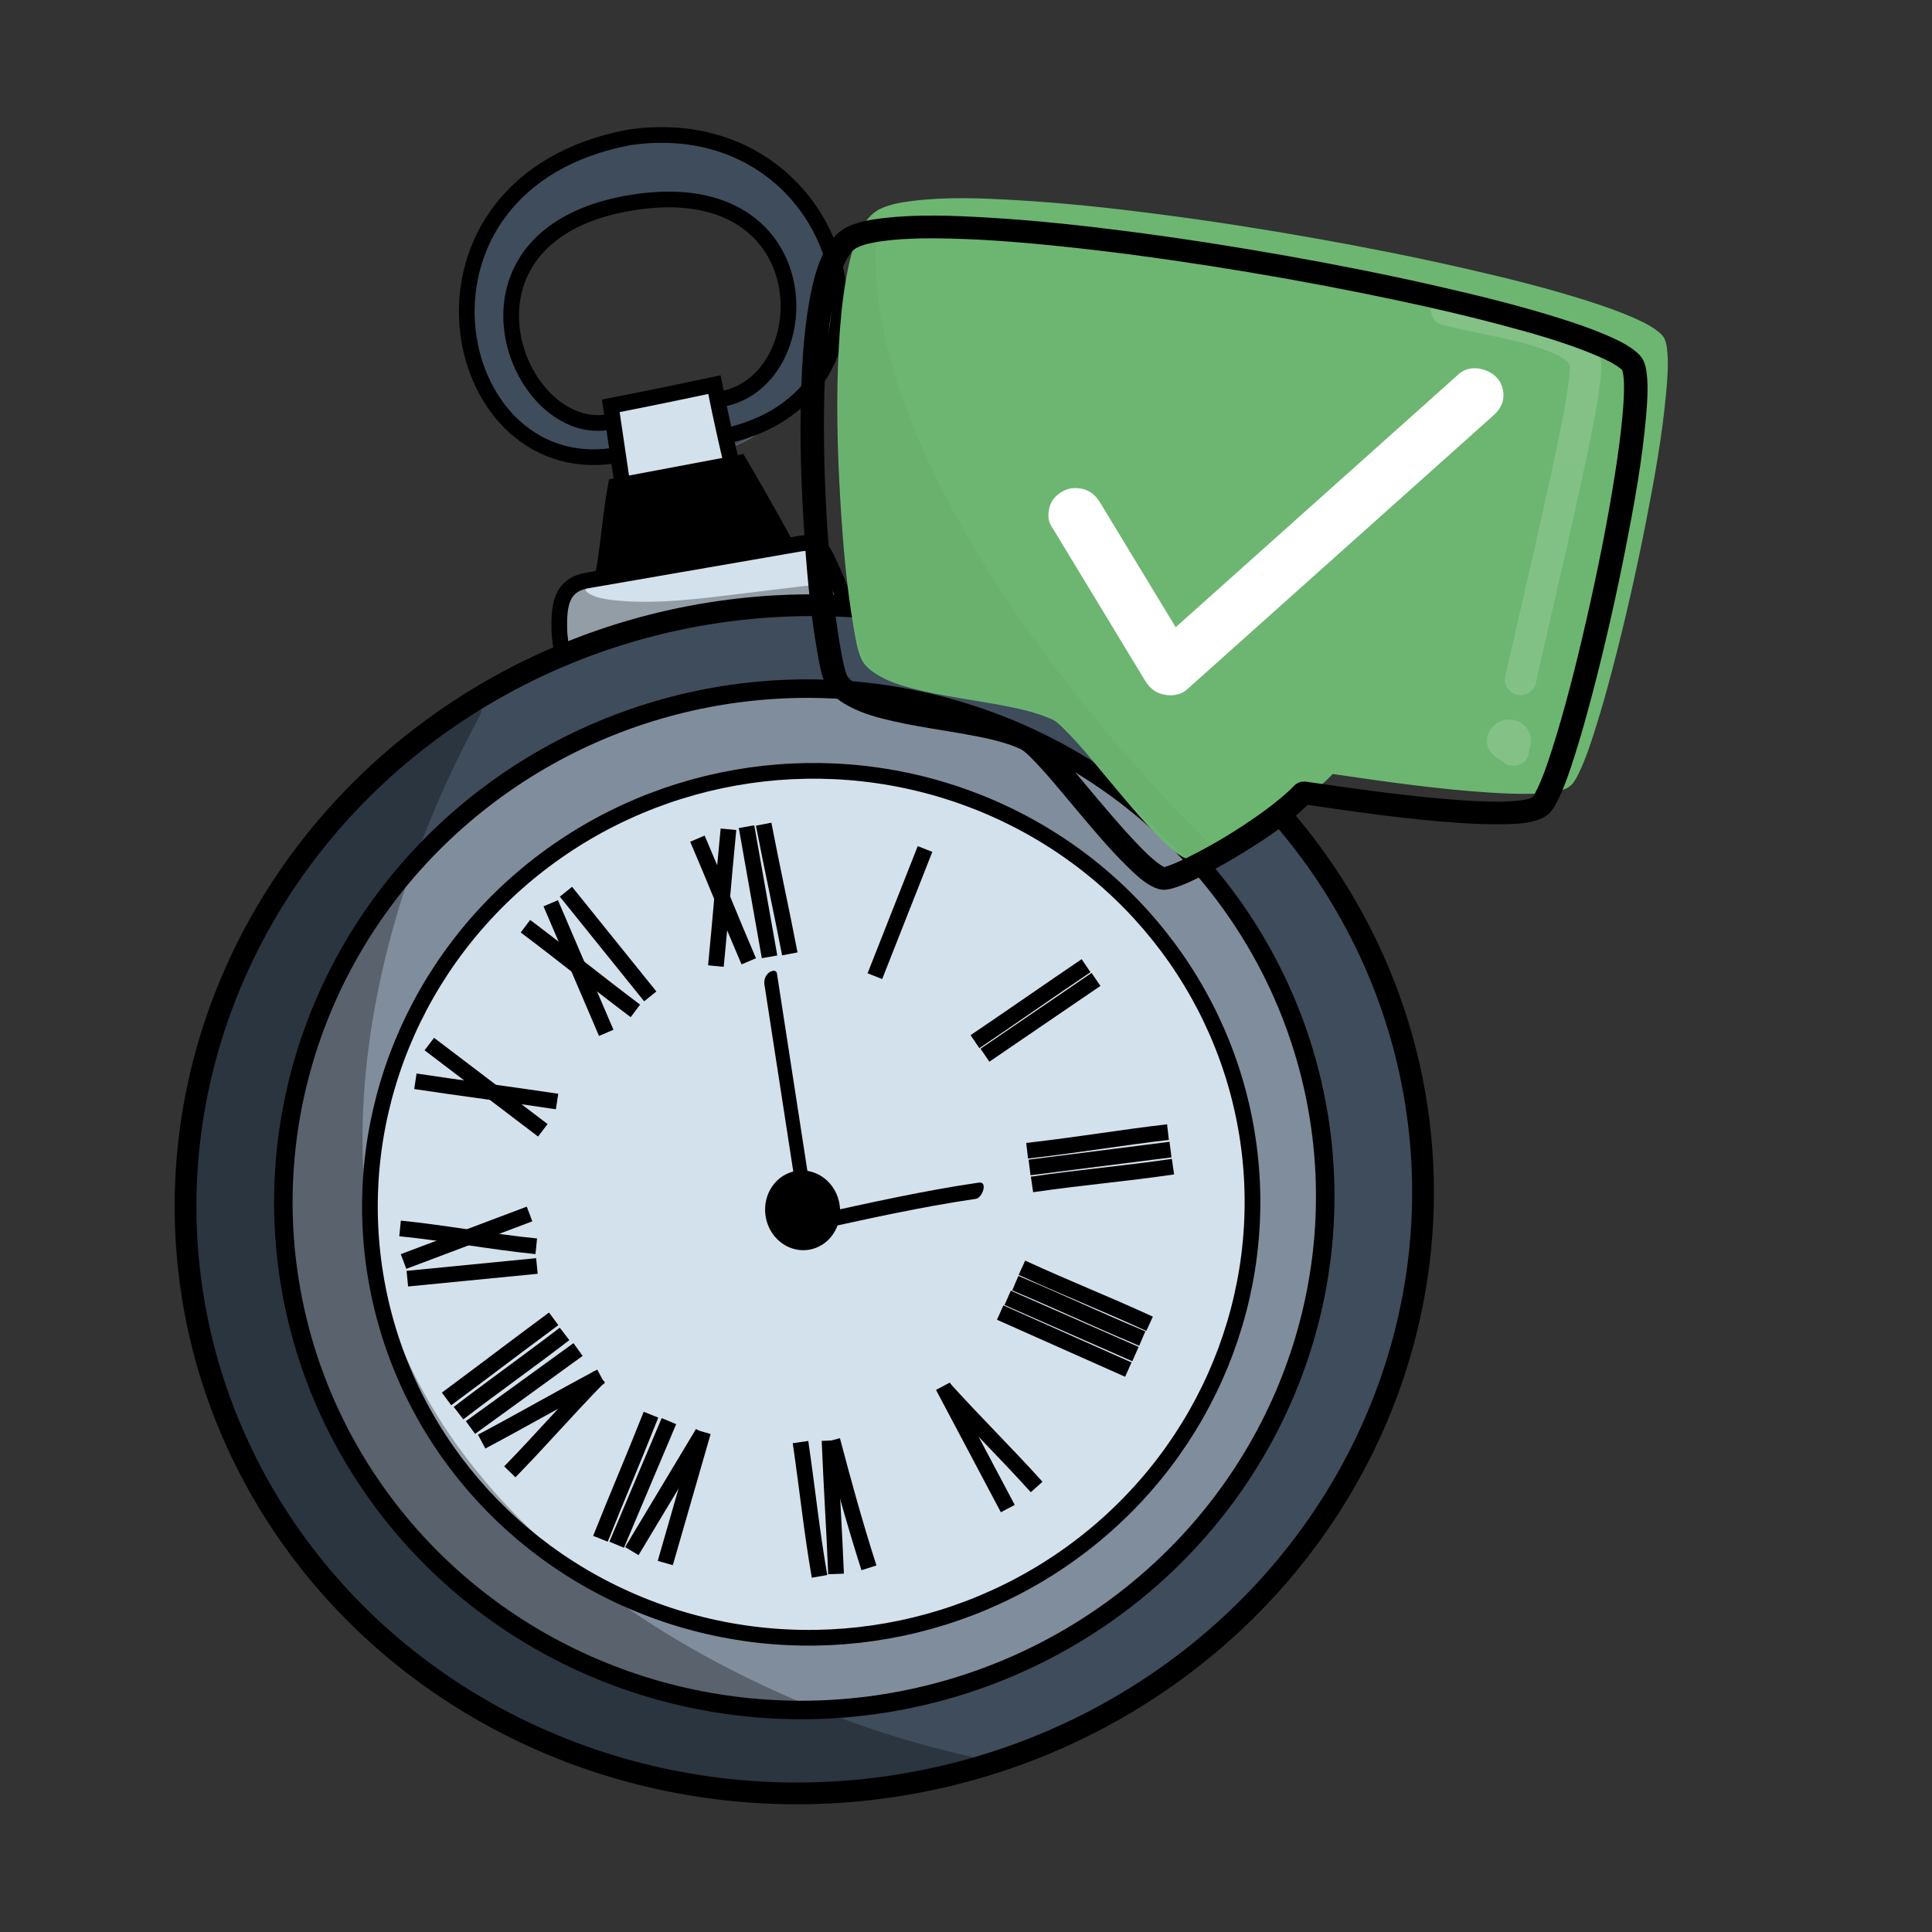 <?xml version="1.0" encoding="utf-8"?>
<!-- Generator: Adobe Adobe Illustrator 24.2.0, SVG Export Plug-In . SVG Version: 6.00 Build 0)  -->
<svg version="1.1" xmlns="http://www.w3.org/2000/svg" xmlns:xlink="http://www.w3.org/1999/xlink" x="0px" y="0px"
	 viewBox="0 0 1700.79 1700.79" style="enable-background:new 0 0 1700.79 1700.79;" xml:space="preserve">
<rect x="0" y="0" width="1700.79" height="1700.79" fill="#333333" stroke="none"/>
<style type="text/css">
	.st0{fill:#3E4C5B;stroke:#5B636E;stroke-width:1.062;stroke-miterlimit:10;}
	.st1{fill:#D3E1EC;stroke:#000000;stroke-width:13.818;stroke-miterlimit:10;}
	.st2{stroke:#000000;stroke-width:13.818;stroke-miterlimit:10;}
	.st3{fill:none;stroke:#000000;stroke-width:13.818;stroke-miterlimit:10;}
	.st4{fill:#3E4C5B;stroke:#000000;stroke-width:19.155;stroke-miterlimit:10;}
	.st5{fill:#808D9C;stroke:#000000;stroke-width:16.296;stroke-miterlimit:10;}
	.st6{stroke:#000000;stroke-width:1.431;stroke-miterlimit:10;}
	.st7{opacity:0.302;}
	.st8{fill:#6DB671;}
	.st9{fill:#6CB671;}
	.st10{opacity:0.149;}
	.st11{fill:#FFFFFF;}
	.st12{opacity:0.031;}
</style>
<g id="Ebene_4">
</g>
<g id="Ebene_8">
	<path class="st0" d="M643.28,393.65c55.04-21.27,92.64-78.63,90.6-135.83s-42.64-110.59-97.72-130.78s-121.48-6.94-165.52,31.61
		s-64.45,100.27-53.28,156.39c10.55,53.04,68.64,92.27,123.94,83.03c-2.33-9.32-4.67-18.64-7-27.96
		c-42.37-1.62-78.2-39.11-81.2-80.1c-3-40.99,23.77-81.52,61.55-100.56s84.31-17.9,123.13-1.65c32.69,13.69,55.08,47.54,54.35,82.18
		c-0.73,34.64-24.54,67.99-57.8,80.95C637.72,365.23,641.11,379.51,643.28,393.65z"/>
</g>
<g id="Ebene_6">
	<path class="st1" d="M547.04,420.7c-2.91-19.76-6.43-43.66-9.34-63.43c35.54-6.83,91.21-18.66,91.21-18.66s7.43,38.09,15.3,69.7"/>
	<path class="st1" d="M495.46,576.17c-1.51-3.57-3.02-17.75-3.08-21.38c-0.32-20.38,0.54-40.32,25.89-43.99l187.2-32.42
		c17.8-2.58,20.13,8.68,27.57,24.48c3.7,7.85,7.52,17.18,10.72,27.57"/>
	<path class="st2" d="M530.88,506.6c4.5-23.54,6.73-55.2,11.22-78.74c34.44-6.46,108.84-20.51,108.84-20.51s27.01,46,41.36,73.32"/>
	<path class="st3" d="M635.94,351.19c88.31-16.84,88.43-204.95-86.22-171.66c-162.02,30.89-96.31,204-15.45,192.28"/>
	<path class="st3" d="M640.61,383.44C812.25,343.62,743.82,93.39,554,120.91C341,161.13,391.04,422.79,539.68,401.24"/>
	<path class="st2" d="M687.93,1044.85c-32.51,4.71-26.22,46.16,4.89,39.8C721.73,1078.74,721.11,1038.33,687.93,1044.85z"/>
	<path class="st2" d="M662.99,869.37c-15.23,62.14-8.16,127.63,24.38,179.72C707.69,987.19,693.66,931.09,662.99,869.37z"/>
	<path class="st2" d="M675.55,1065.11c-47.09-5.02-66.43-5.36-133.66,21.17C607.68,1090.1,629.44,1087.41,675.55,1065.11z"/>
</g>
<g id="Ebene_5">
	
		<ellipse transform="matrix(0.99 -0.143 0.143 0.99 -144.041 112.527)" class="st4" cx="708.28" cy="1055.09" rx="545" ry="522.38"/>
	
		<ellipse transform="matrix(0.99 -0.143 0.143 0.99 -144.041 112.526)" class="st5" cx="708.28" cy="1055.09" rx="458.66" ry="449.25"/>
	
		<ellipse transform="matrix(0.99 -0.143 0.143 0.99 -144.608 113.445)" class="st1" cx="714.37" cy="1059.49" rx="388.51" ry="381.34"/>
</g>
<g id="Ebene_7">
	<path class="st3" d="M736.01,1385.6c-1.6-39.43-4.15-77.98-5.75-117.42"/>
	<path class="st3" d="M764.95,1380.2c-12.98-40.7-22.09-74.12-32.22-112.37"/>
	<path class="st3" d="M704.71,1269.5c6.6,45.5,9.78,78.12,16.74,118.22"/>
	<path class="st3" d="M585.66,1375.97c11.09-38.49,22.19-76.98,33.28-115.48"/>
	<path class="st3" d="M528.58,1354.63c17.24-43.25,24.24-58.34,44.52-109.24"/>
	<path class="st3" d="M542.89,1359.86c18.02-42.98,31.3-73.77,45.99-108.8"/>
	<path class="st3" d="M556.22,1365.46c20.81-34.65,41.62-69.3,62.43-103.95"/>
	<path class="st3" d="M887.19,1328.04c-19.03-35.91-25.43-47.97-57.1-107.71"/>
	<path class="st3" d="M880.48,1155.51c37.6,16.73,75.21,33.45,112.81,50.18"/>
	<path class="st3" d="M887.08,1142.53c36.74,16.26,75.76,33.24,112.5,49.5"/>
	<path class="st3" d="M893.8,1129.59c50.84,21.64,59.24,26.42,111.76,48.78"/>
	<path class="st3" d="M899.61,1116.04c44.23,20.21,69.39,29.65,112.4,49.31"/>
	<path class="st3" d="M912.58,1309.04c-25.78-28.7-55.69-58.1-81.47-86.8"/>
	<path class="st3" d="M904.2,1013.03c49.09-5.66,82.45-11.61,123.99-16.4"/>
	<path class="st3" d="M906.34,1027.74c41.36-5.25,82.72-10.5,124.08-15.74"/>
	<path class="st3" d="M908.5,1042.69c45.62-6.61,78.97-9.11,124.09-15.65"/>
	<path class="st3" d="M867.07,928.92c32.59-22.23,65.17-44.47,97.76-66.7"/>
	<path class="st3" d="M858.3,917.01c32.14-21.7,65.65-45.19,97.79-66.89"/>
	<path class="st3" d="M770.18,859.35c20.58-51.93,21.41-54.59,44.15-111.95"/>
	<path class="st3" d="M613.96,738.29c16.47,38.37,28.7,69.61,45.18,107.98"/>
	<path class="st3" d="M630.22,850.46c4.07-41.68,7-78.74,11.07-120.42"/>
	<path class="st3" d="M657.19,727.74c6.75,38.19,13.51,76.39,20.26,114.58"/>
	<path class="st3" d="M672.28,725.55c7.28,37.9,15.73,76.28,23.01,114.18"/>
	<path class="st3" d="M462.56,815.36c33.56,25.24,63.23,49.32,96.79,74.56"/>
	<path class="st3" d="M533.69,909.24c-16.29-38.02-32.58-76.05-48.87-114.07"/>
	<path class="st3" d="M498.22,785.01c24.74,30.71,49.48,61.42,74.22,92.13"/>
	<path class="st3" d="M365.68,951.87c39.03,5.96,85.68,11.87,124.71,17.83"/>
	<path class="st3" d="M477.85,995.03c-33.3-25.31-66.61-50.61-99.91-75.92"/>
	<path class="st3" d="M355.24,1110.53c36.98-13.94,73.96-27.89,110.93-41.83"/>
	<path class="st3" d="M352.18,1081.42c40.72,4.07,79.18,11.64,119.91,15.71"/>
	<path class="st3" d="M358.59,1125.65c38.02-3.73,76.04-7.45,114.06-11.18"/>
	<path class="st3" d="M424.02,1269.08c36.25-19.28,68.76-38.02,105.01-57.3"/>
	<path class="st3" d="M414.18,1256.67c31.56-22.88,63.13-45.77,94.69-68.65"/>
	<path class="st3" d="M403.64,1244.03c30.05-23.1,63.3-46.66,93.35-69.76"/>
	<path class="st3" d="M393.1,1231.49c42.74-31.67,47.69-35.94,94.32-70.49"/>
	<path class="st3" d="M448.81,1295.7c28.19-28.98,48.73-52.95,78.77-83.84"/>
</g>
<g id="Ebene_9">
	<g>
		<g>
			<path d="M672.92,866.52c10.07,65.25,20.14,130.5,30.2,195.75c0.59,3.81,5.14,2.37,7.09,0.79c3.01-2.44,4.54-6.53,3.96-10.29
				c-10.07-65.25-20.14-130.5-30.2-195.75c-0.59-3.81-5.14-2.37-7.09-0.79C673.87,858.66,672.34,862.76,672.92,866.52L672.92,866.52
				z"/>
		</g>
	</g>
	<g>
		<g>
			<path d="M715.47,1083.57c47.64-10.45,95.25-21.14,143.55-28.18c5.89-0.86,10.86-15.51,2.7-14.32
				c-48.29,7.04-95.9,17.74-143.55,28.18C712.36,1070.52,707.53,1085.31,715.47,1083.57L715.47,1083.57z"/>
		</g>
	</g>
	
		<ellipse transform="matrix(0.99 -0.143 0.143 0.99 -145.449 112.415)" class="st6" cx="706.8" cy="1064.79" rx="32.25" ry="34.42"/>
</g>
<g id="Ebene_10">
	<g class="st7">
		<path d="M417.87,628.44c-95.32,175.61-146.32,402.76-61.23,581.65s304.59,303.34,503.44,345.4
			c-495.35,71.81-756.2-267.35-677.1-592.57c33.94-139.55,103.38-248.8,226.23-341.43"/>
		<g>
			<path d="M413.73,626.05c-41.5,76.61-73.31,158.93-91.16,244.3c-17.31,82.79-21.31,169.56-2.86,252.52
				c17.09,76.88,55.02,146.28,107.46,204.72c52.04,58,115.64,105.17,183.61,142.88c68.95,38.25,143.23,67.31,219.78,86.17
				c8.89,2.19,17.82,4.23,26.78,6.13c1.36-4.82,2.73-9.63,4.09-14.45c-58.43,8.42-117.64,11.73-176.6,8.17
				c-51.81-3.13-103.37-11.56-153.14-26.39c-44.4-13.23-87.33-31.79-127.08-55.64c-36.88-22.12-71.03-48.85-100.88-79.83
				c-28.38-29.46-52.91-62.6-72.64-98.44c-19.32-35.1-33.85-72.76-43.33-111.68c-9.58-39.34-13.82-79.86-12.88-120.33
				c1.02-43.99,8.63-87.38,20.8-129.62c15.43-53.58,37.62-105.07,67.68-152.1c30.56-47.81,68.98-90.18,112.03-127.03
				c11.5-9.84,23.32-19.28,35.39-28.4c2.7-2.04,5.1-6.9,3.96-10.29c-1.23-3.65-4.72-2.59-7.09-0.79
				c-47.65,36.01-91.31,77.6-127.31,125.38c-34.3,45.52-61.38,96.1-80.89,149.63c-16.94,46.47-29.34,95.05-33.95,144.36
				c-3.9,41.71-2.54,83.69,4.33,125.02c6.73,40.48,18.85,80.02,36,117.3c17.33,37.66,39.54,72.93,66.17,104.72
				c27.63,32.97,59.8,62.14,95.07,86.75c38,26.51,79.6,47.7,123.08,63.63c47.96,17.57,98.08,28.92,148.79,34.78
				c57.6,6.66,115.83,6.27,173.5,0.72c15.48-1.49,30.91-3.38,46.3-5.59c4.92-0.71,11.03-12.97,4.09-14.45
				c-75.3-16-148.46-42.23-217.04-77.15c-68.89-35.09-134.05-79.31-188.68-134.27c-53.31-53.64-95.58-117.56-117.65-190.26
				c-24.16-79.6-25.08-164.64-11.8-246.29c13.68-84.11,41.9-165.86,80.03-241.95c4.62-9.23,9.41-18.37,14.32-27.45
				c1.32-2.43,3.02-7.45-0.16-9.29C418.77,619.76,415.01,623.7,413.73,626.05L413.73,626.05z"/>
		</g>
	</g>
	<g class="st7">
		<path d="M508.66,522.3c10.22,34.8,204.21-4.67,223.07-0.57c-17.38,0.52-216.22,42.63-232.37,44.97
			c-13.42,1.95-2.32-37.93,9.48-44.49c4.02,2.23-0.17,15.55,3.85,17.78"/>
		<g>
			<path d="M503.13,527.05c3.27,10.43,15.97,13.44,25.43,15.03c16.43,2.77,33.48,2.23,50.06,1.41
				c38.98-1.92,77.67-7.43,116.38-12.08c7.25-0.87,15.05-1.8,21.71-2.31c3.96-0.3,8.34-0.89,12.28-0.08
				c1.83-4.86,3.65-9.71,5.48-14.57c-12.29,0.45-24.8,3.66-36.83,5.92c-22.34,4.19-44.63,8.65-66.92,13.13
				c-40.71,8.18-81.34,16.85-122.13,24.63c-2.24,0.43-4.48,0.87-6.73,1.23c-2.06,0.34-2.47-0.32-2.8-2.45
				c-0.85-5.47,1.19-11.7,3.1-16.75c1.11-2.94,2.22-5.36,3.91-8.06c0.83-1.32,2.18-2.89,2.88-3.31c-1.36,0.11-2.73,0.22-4.09,0.33
				c1.02,0.76,0.12,7.15,0.18,8.44c0.17,3.59,0.65,7.06,3.67,9.34c5,3.77,13.32-9.76,7.96-13.79c-1.02-0.76-0.12-7.15-0.18-8.44
				c-0.17-3.59-0.65-7.06-3.67-9.34c-1.07-0.81-3.1-0.26-4.09,0.33c-11.14,6.69-16.74,21.41-19.67,33.42
				c-1.85,7.61-4.43,26.02,8.34,24.86c12.9-1.18,25.95-4.9,38.61-7.46c48.76-9.85,97.47-19.98,146.33-29.38
				c10.28-1.98,20.57-3.93,30.89-5.72c3.56-0.62,7.12-1.22,10.69-1.74c1.19-0.17,2.39-0.33,3.58-0.48c0.46-0.06,0.93-0.1,1.39-0.15
				c-1.94,0.2-0.36,0.04,0.09,0.02c5.56-0.2,13.07-13.03,5.48-14.57c-3.29-0.67-6.88-0.28-10.2-0.07c-6.18,0.4-12.35,1.07-18.5,1.77
				c-17.02,1.93-34.01,4.2-51.02,6.23c-36.79,4.4-75.04,9.76-112.13,6.23c-6.58-0.63-13.86-1.63-19.55-3.91
				c-2.3-0.92-4.55-2.06-6.48-3.64c-0.6-0.49-2.26-3.01-2.42-3.52C511.77,509.84,501.34,521.34,503.13,527.05L503.13,527.05z"/>
		</g>
	</g>
</g>
<g id="Ebene_12">
	<g>
		<g id="Ebene_2_Kopie">
			<g>
				<path class="st8" d="M1173.38,678.03c47.25,6.88,191.02,28.41,207.55,10.61c26.85-28.91,101.27-366.65,80.03-390.97
					c-44.51-50.97-631.41-155.15-689.95-107.48c-52.78,42.99-24.13,369.71-8.17,391.02c24.11,32.21,122.81,28.32,166.17,49.8
					c19.33,9.58,97.53,121.34,120.07,122.7c12.79,0.77,92.97-43.8,122.79-75.76"/>
				<g>
					<path class="st9" d="M1173,681.34c46.37,6.76,92.9,13.53,139.7,16.47c11.26,0.71,22.55,1.16,33.82,0.98
						c8.36-0.13,16.93-0.42,25.08-2.32c5.01-1.17,9.86-2.9,13.06-6.97c2.43-3.11,4.22-6.75,5.89-10.29
						c5.5-11.65,9.54-23.97,13.44-36.2c5.59-17.52,10.54-35.24,15.22-53.02c11.29-42.86,21.06-86.12,29.61-129.58
						c7.53-38.26,14.56-76.86,18.03-115.72c1.07-12.04,2.07-24.39,0.8-36.46c-0.36-3.44-0.9-7.13-2.48-10.28
						c-1.39-2.76-3.86-4.87-6.31-6.74c-7.06-5.4-15.52-9.22-23.7-12.71c-12.12-5.16-24.62-9.47-37.18-13.48
						c-35.08-11.2-70.93-20.1-106.84-28.32c-43.98-10.08-88.28-18.87-132.72-26.77c-46.13-8.21-92.44-15.44-138.92-21.46
						c-41.51-5.37-83.2-9.87-125-12.28c-30.32-1.75-61.35-3.06-91.53,0.72c-9.19,1.15-18.79,2.75-27.24,6.56
						c-8.83,3.99-14.38,11.43-18.52,19.76c-6.64,13.32-9.92,28.28-12.48,42.8c-3.42,19.36-5.15,38.99-6.23,58.61
						c-2.49,45.33-1.42,90.91,1.31,136.25c2.23,37.04,5.27,74.31,11.6,110.96c1.61,9.32,3.01,19.43,6.89,28.2
						c2.5,5.64,7.95,10.04,13.12,13.33c9.57,6.11,20.64,9.78,31.61,12.68c27.23,7.21,55.39,10.17,83,15.6
						c12.23,2.41,24.55,5.2,36.1,9.92c3.93,1.61,5.41,2.14,8.38,4.46c2.34,1.83,4.32,3.74,6.38,5.81
						c14.47,14.49,27.22,30.65,40.34,46.27c14.45,17.21,28.82,34.68,44.87,50.53c5.47,5.39,11.19,11,17.86,15.01
						c5.08,3.05,9.43,3.99,15.16,2.34c8.54-2.45,16.63-6.55,24.47-10.54c11.72-5.97,23.13-12.51,34.3-19.39
						c21.55-13.26,43.47-27.76,60.73-46.14c2.98-3.17-2.61-7.16-5.56-4.02c-8.33,8.88-18.08,16.54-27.93,23.78
						c-11.16,8.19-22.77,15.81-34.65,23.02c-10.72,6.5-21.68,12.67-32.95,18.25c-6.93,3.43-15.14,7.75-22.33,9.15
						c-0.45,0.09-0.91,0.15-1.37,0.22c-1.22,0.18,0.21,0.07-0.63,0.02c-0.4-0.02-0.8-0.11-1.19-0.19c0.92,0.2-0.86-0.32-1.19-0.46
						c-2.39-0.96-4.35-2.32-6.72-4.08c-6.69-4.98-12.59-10.94-18.31-16.91c-15.84-16.53-30.35-34.22-45.02-51.71
						c-12.16-14.49-24.04-29.69-37.97-42.68c-5.38-5.02-11.11-7.94-18.14-10.49c-11.78-4.29-24.18-6.97-36.49-9.32
						c-27.19-5.2-55.06-8.01-81.75-15.52c-10.34-2.91-21.04-6.52-29.71-12.9c-1.66-1.22-3.26-2.53-4.67-4.01
						c-0.78-0.81-1.47-1.67-2.19-2.53c-0.17-0.2-1-1.53-0.27-0.29c-0.64-1.07-1.12-2.2-1.56-3.36c-1.27-3.33-2.18-7.1-3.15-11.46
						c-1.31-5.87-2.36-11.79-3.33-17.72c-2.69-16.46-4.65-33.03-6.33-49.6c-4.39-43.27-6.8-86.77-7.14-130.21
						c-0.32-40.91,0.51-82.54,8.01-122.85c2.55-13.68,5.84-27.75,12.48-40.15c2-3.73,5.29-8.38,8.38-10.93
						c0.54-0.45,1.1-0.87,1.68-1.27c0.26-0.18,0.53-0.35,0.8-0.52c0.94-0.61-0.38,0.17,0.62-0.37c1.5-0.8,3.04-1.51,4.62-2.13
						c4.31-1.68,6.88-2.3,11.48-3.26c5.26-1.09,10.6-1.83,15.95-2.4c13.29-1.4,26.7-1.76,40.08-1.72
						c36.98,0.11,73.98,3.09,110.76,6.83c44.56,4.54,88.97,10.56,133.22,17.47c45.5,7.11,90.86,15.19,136,24.33
						c40.11,8.12,80.08,17,119.62,27.5c28.52,7.57,57.33,15.58,84.48,27.1c4.59,1.95,9.13,4.04,13.54,6.37
						c0.83,0.44,0.79,0.42,2.07,1.15c0.87,0.5,1.75,1.02,2.6,1.55c1.46,0.91,2.89,1.87,4.25,2.91c0.58,0.44,1.13,0.9,1.69,1.36
						c0.28,0.23,0.55,0.48,0.82,0.74c-0.86-0.79,0.04,0.05,0.24,0.25c0.38,0.41,0.74,0.81,1.1,1.24c0.62,0.75-0.29-0.6,0.07,0.09
						c0.14,0.28,0.3,0.54,0.41,0.83c0.15,0.35,0.8,2.25,0.47,1.15c0.24,0.79,0.43,1.6,0.6,2.4c0.41,1.98,0.65,4,0.82,6.02
						c0.95,11.24-0.08,23.85-1.21,35.73c-1.67,17.69-4.17,35.3-6.97,52.85c-6.81,42.76-15.45,85.26-25.11,127.48
						c-8.74,38.22-18.18,76.41-30.11,113.81c-3.87,12.13-7.89,24.35-13.31,35.92c-1.84,3.91-2.69,5.91-5.15,9.06
						c-1.05,1.34-1.66,1.85-3.05,2.49c-2.66,1.24-4.78,1.78-7.62,2.33c-8.41,1.63-17.15,1.88-25.71,1.89
						c-11.35,0.01-22.7-0.56-34.02-1.34c-25.76-1.79-51.44-4.75-77.05-8.06c-19.33-2.5-38.61-5.28-57.89-8.1
						C1169.34,674.07,1168.6,680.7,1173,681.34L1173,681.34z"/>
				</g>
			</g>
		</g>
		<g id="Ebene_8_1_">
			<g>
				<g>
					<path class="st9" d="M1343.2,426.6c-10.3,50.77-20.6,101.52-30.89,152.29c-1.12,5.56,1.63,12.87,5.19,17.18
						c3.71,4.49,10.2,8.28,16.22,8.69c6.24,0.43,12.9-0.82,17.74-4.88c5.05-4.24,7.58-9.24,8.87-15.6
						c10.3-50.77,20.6-101.52,30.89-152.29c1.12-5.56-1.63-12.87-5.19-17.18c-3.71-4.49-10.2-8.28-16.22-8.69
						c-6.24-0.43-12.9,0.82-17.74,4.88C1347.03,415.25,1344.49,420.25,1343.2,426.6L1343.2,426.6z"/>
				</g>
			</g>
		</g>
		<g id="Ebene_7_1_">
			<g class="st10">
				<g>
					<path class="st11" d="M1268.38,285.49c14.33,4,29,6.71,43.55,9.79c4.02,0.85,8.03,1.71,12.04,2.61
						c1.95,0.44,3.9,0.88,5.85,1.34c0.97,0.23,1.95,0.46,2.92,0.69c3.21,0.76-2.71-0.69,0.55,0.14c7.59,1.92,15.15,3.98,22.56,6.5
						c3.45,1.17,6.86,2.44,10.2,3.85c1.51,0.64,3,1.3,4.48,2.01c0.71,0.34,1.41,0.69,2.11,1.04c2.88,1.43-2.01-1.24-0.27-0.16
						c2.46,1.51,4.9,2.98,7.12,4.8c0.47,0.39,0.93,0.9,1.43,1.24c-0.72-0.48-2.48-2.54-1.06-0.93c0.83,0.94,1.56,2.19,2.46,3.04
						c-0.5-0.46-1.8-3.24-0.88-1.33c0.22,0.47,0.46,0.96,0.69,1.43c1.38,2.72-0.36-2.76-0.21-0.84c0.07,0.97,0.33,4.54,0.24,1.23
						c-0.08-3.27-0.03-0.63-0.04,0.16c-0.01,0.75-0.04,1.5-0.08,2.24c-0.09,1.71-0.23,3.41-0.4,5.11
						c-2.29,23.31-7.47,46.44-12.25,69.34c-6.76,32.44-14.09,64.76-21.47,97.07c-6.98,30.55-14.1,61.08-20.92,91.67
						c-0.71,3.17-1.41,6.34-2.11,9.51c-1.5,6.83,5.3,14.31,12.23,14.78c8.09,0.55,13.6-4.38,15.21-11.7
						c6.64-30.16,13.65-60.25,20.55-90.36c7.6-33.18,15.17-66.38,22.22-99.68c5.21-24.59,10.71-49.34,13.62-74.32
						c0.75-6.39,1.87-13.84,0.17-20.15c-4-14.77-17.79-23.41-31.4-29.37c-15.27-6.68-31.85-10.58-48.09-14.29
						c-15.06-3.43-30.26-6.23-45.29-9.75c-0.74-0.17-1.49-0.35-2.23-0.53c-2.26-0.54,3.55,0.91,0.85,0.2
						c-1.42-0.37-2.83-0.73-4.24-1.13c-6.92-1.93-15.32,0.09-17.91,7.35C1258.4,274.35,1260.94,283.42,1268.38,285.49
						L1268.38,285.49z"/>
				</g>
			</g>
			<g class="st10">
				<g>
					<path class="st11" d="M1318.42,654.13c0.13,2.95,0.27,5.89,0.4,8.83c7.28-4.23,14.56-8.46,21.83-12.69
						c-3.25-2.52-6.48-5.05-9.73-7.57c0.15,7.04,0.29,14.07,0.44,21.11c-1.72,1.1-3.31,1.85-5.44,1.9
						c-0.84,0.14-1.65,0.05-2.43-0.28c-1.38-0.4-1.58-0.43-0.61-0.1c-1.47-0.72-2.56-1.51-3.66-2.7c0.62,0.76,0.53,0.6-0.24-0.49
						c-0.72-0.91-1.18-1.95-1.38-3.11c2.66-4.75,5.32-9.5,7.98-14.25c0.2-0.08,3.43-0.62,1.67-0.48c1.74-0.14,3.21-0.01,4.88,0.51
						c-1.7-0.53,1.26,0.76,1.46,0.88c-1.49-0.88,0.99,0.92,1.18,1.15c0.98,1.18,1.5,2.68,1.79,4.14c-0.48-2.37-0.74,4.83-0.69,4.62
						c0.48-1.64-0.63,1.13-0.82,1.38c-0.51,0.52-1.02,1.04-1.53,1.55c-2.04,1.06-2.58,1.37-1.62,0.93c1.52-0.55-3.14,0.72-1.56,0.44
						c0.72-0.08,0.43-0.08-0.88,0.01c-0.81,0.14-1.61,0.07-2.39-0.21c-3.11-0.7-5.6-2.83-6.5-5.81c-0.85-2.81-0.17,1.36-0.27-1.68
						c-0.09-3.01-0.54,1.19,0.17-1.74c0.07-0.8,0.36-1.51,0.87-2.13c0.68-1.04,0.82-1.29,0.42-0.74c-0.72,0.94,2.74-2.21,0.85-1.08
						c7.08,1.7,14.16,3.4,21.24,5.1c-0.62-1.18-1.25-2.37-1.87-3.56c-3.27-6.23-11.34-10.14-18.23-6.86
						c-6.41,3.06-10.46,10.89-6.96,17.56c0.62,1.18,1.25,2.37,1.87,3.56c2.01,3.82,5.01,6.39,9.31,7.45
						c4.57,1.12,8.07-0.03,11.93-2.35c7.77-4.67,9.86-16.02,5.91-23.66c-4.68-9.09-16.39-13.08-25.78-8.41
						c-9.06,4.5-14.13,15.43-8.99,24.65c4.97,8.91,16.01,13.34,25.79,9.21c5.59-2.36,8.93-8.42,7.98-14.25
						c-1.02-6.3-5.58-12.01-11.79-14.35c-6.74-2.55-13.12-1.47-18.98,2.28c-7.71,4.93-5.96,16.13,0.44,21.11
						c3.25,2.52,6.48,5.05,9.73,7.57c4.32,3.36,10.82,3.33,15.35,0.68c5.09-2.98,6.73-7.83,6.48-13.37
						c-0.13-2.95-0.27-5.89-0.4-8.83c-0.14-3.11-2.94-6.83-5.42-8.62c-2.76-1.99-7.01-3.18-10.42-2.52
						c-3.44,0.67-6.86,2.29-8.88,5.16C1318.74,647.23,1318.25,650.35,1318.42,654.13L1318.42,654.13z"/>
				</g>
			</g>
		</g>
		<g id="Ebene_2_1_">
			<g>
				<g>
					<path d="M1147.6,708.05c46.43,6.78,93.02,13.58,139.88,16.56c11.27,0.72,22.57,1.18,33.87,1.02
						c8.98-0.13,18.19-0.29,26.95-2.32c6.79-1.57,13.09-3.95,17.45-9.45c2.78-3.5,4.82-7.64,6.72-11.64
						c5.53-11.63,9.59-23.96,13.5-36.18c5.62-17.56,10.58-35.33,15.28-53.14c11.41-43.3,21.33-86.99,29.95-130.91
						c7.5-38.21,14.53-76.78,17.89-115.6c1.07-12.38,1.99-25.13,0.58-37.55c-0.45-3.95-1.26-8.13-3.09-11.73
						c-1.95-3.82-5.27-6.79-8.72-9.36c-7.67-5.72-16.8-9.83-25.63-13.56c-12.24-5.16-24.85-9.46-37.52-13.48
						c-35.64-11.3-72.06-20.28-108.52-28.61c-43.96-10.05-88.21-18.83-132.62-26.72c-46.07-8.19-92.32-15.43-138.73-21.46
						c-41.37-5.37-82.91-9.88-124.56-12.33c-31.03-1.83-62.82-3.19-93.71,0.56c-9.82,1.2-20.09,2.95-29.13,6.94
						c-10.44,4.61-17.04,13.02-22.03,22.78c-7,13.7-10.39,29.27-13.06,44.25c-3.46,19.32-5.19,38.94-6.25,58.54
						c-2.5,45.73-1.35,91.71,1.47,137.44c2.28,37.16,5.37,74.55,11.84,111.31c1.71,9.73,3.3,20.3,7.41,29.43
						c3.03,6.74,9.33,12.13,15.58,16.05c10.32,6.48,21.97,10.49,33.76,13.55c27.93,7.27,56.69,10.4,84.97,16.03
						c3.11,0.62,6.21,1.27,9.3,1.96c0.82,0.19,1.65,0.37,2.46,0.57c0.44,0.1,3.2,0.78,0.54,0.12c1.58,0.39,3.15,0.8,4.73,1.22
						c5.81,1.58,11.57,3.39,17.11,5.7c1.05,0.44,2.11,0.9,3.14,1.38c0.59,0.27,1.2,0.66,1.81,0.86c1.25,0.41-2.59-1.67-1.54-0.84
						c0.88,0.7,1.9,1.25,2.79,1.94c1.04,0.81,2.02,1.68,3.01,2.54c2.22,1.95-1.51-1.5,0.22,0.19c0.76,0.74,1.52,1.48,2.27,2.23
						c14.41,14.44,27.17,30.47,40.28,46c14.51,17.18,28.94,34.63,45.09,50.42c5.86,5.73,11.97,11.76,19.13,16.01
						c3.38,2.01,6.89,3.81,10.87,4.35c3.99,0.54,7.54-0.39,11.29-1.5c8.64-2.57,16.83-6.65,24.8-10.7
						c12.15-6.17,23.97-12.95,35.54-20.04c21.97-13.46,43.97-28.2,61.59-46.85c3.75-3.98,2.01-10.98-2.16-14
						c-4.87-3.52-10.72-2-14.48,1.98c-0.5,0.53-3.59,3.58-1.47,1.55c-0.94,0.91-1.89,1.82-2.84,2.71c-2.23,2.07-4.52,4.08-6.85,6.05
						c-5.02,4.22-10.23,8.24-15.54,12.11c-11.17,8.15-22.78,15.73-34.66,22.87c-1.27,0.77-2.55,1.52-3.83,2.29
						c-0.24,0.14-2.78,1.63-0.78,0.46c-0.75,0.44-1.51,0.88-2.27,1.31c-2.94,1.69-5.9,3.35-8.87,4.99
						c-5.18,2.84-10.41,5.6-15.72,8.2c-4.31,2.12-8.67,4.16-13.13,5.97c-1.67,0.68-3.34,1.33-5.05,1.91
						c-0.71,0.24-1.72,0.38-2.36,0.76c2.35-1.4,1.84-0.46,0.21-0.11c-0.56,0.12-1.13,0.16-1.68,0.28c-1.88,0.43,1.87,0.15,1.44,0
						c-0.29-0.1-1.13-0.25-1.43-0.21c2.69-0.27,2.51,0.81,0.87,0.09c-0.56-0.24-1.13-0.52-1.7-0.75c-2.01-0.84,2.4,1.48,0.53,0.29
						c-1.34-0.85-2.68-1.7-3.96-2.64c-3.06-2.23-5.88-4.72-8.67-7.24c-0.51-0.46-2.09-1.72,0.27,0.26
						c-0.44-0.36-0.84-0.79-1.25-1.19c-0.78-0.75-1.57-1.51-2.34-2.27c-1.79-1.76-3.55-3.55-5.3-5.36
						c-15.84-16.42-30.36-34.01-45.04-51.4c-12.64-14.98-25.02-30.53-39.5-43.92c-5.6-5.18-11.82-8.41-19.08-11.1
						c-12.56-4.65-25.87-7.5-39.02-10.02c-13.8-2.64-27.7-4.75-41.55-7.11c-6.85-1.16-13.69-2.38-20.51-3.76
						c-3.14-0.63-6.27-1.3-9.38-2.02c-0.83-0.19-1.66-0.39-2.49-0.58c-2.69-0.63,1.48,0.41-0.17-0.04
						c-1.72-0.48-3.47-0.89-5.19-1.37c-5.69-1.57-11.32-3.38-16.76-5.63c-2.37-0.98-4.63-2.12-6.95-3.21
						c-2.13-1.01,1.99,1.24,0.02,0.01c-0.54-0.34-1.12-0.65-1.67-0.99c-1.07-0.66-2.12-1.34-3.14-2.07
						c-0.98-0.7-1.94-1.43-2.86-2.21c-0.3-0.25-0.58-0.52-0.89-0.76c-1.64-1.31,1.59,1.77,0.23,0.21c-0.98-1.14-2.04-2.79-3.19-3.74
						c2.22,1.83,1.45,2.59,0.91,1.4c-0.1-0.23-0.23-0.45-0.34-0.67c-0.31-0.63-0.57-1.28-0.83-1.94c-0.28-0.72-0.52-1.45-0.78-2.19
						c-0.78-2.23,0.49,1.72,0.27,0.9c-0.13-0.5-0.29-0.98-0.43-1.48c-0.64-2.25-1.19-4.52-1.7-6.8c-1.34-5.91-2.42-11.88-3.41-17.85
						c-2.71-16.37-4.7-32.84-6.4-49.33c-2.13-20.62-3.75-41.29-4.96-61.97c-0.66-11.4-1.2-22.81-1.61-34.22
						c-0.09-2.71-0.18-5.41-0.26-8.12c-0.02-0.71-0.13-4.69-0.05-1.75c-0.04-1.72-0.09-3.45-0.13-5.17
						c-0.13-5.66-0.22-11.32-0.27-16.98c-0.36-40.8,0.42-82.34,7.95-122.54c0.76-4.06,1.61-8.11,2.58-12.13
						c0.21-0.88,1.13-3.78,0.06-0.31c0.29-0.93,0.5-1.9,0.75-2.83c0.5-1.82,1.03-3.63,1.59-5.43c1.89-6.04,4.2-11.91,7.17-17.53
						c0.17-0.32,0.39-0.62,0.53-0.95c0.06-0.13-1.51,2.49-0.77,1.34c0.37-0.58,0.72-1.19,1.09-1.77c0.71-1.11,1.48-2.19,2.29-3.23
						c0.7-0.89,1.47-1.72,2.21-2.58c1.32-1.53-2.26,1.99-0.37,0.38c0.43-0.37,0.85-0.76,1.29-1.12c0.52-0.42,1.07-0.8,1.62-1.19
						c0.32-0.22,0.67-0.39,0.98-0.62c0.3-0.22-2.93,1.56-1.03,0.62c1.54-0.75,3.06-1.49,4.67-2.1c0.85-0.33,1.7-0.63,2.57-0.91
						c0.5-0.16,0.99-0.31,1.49-0.47c2.45-0.78-1.44,0.37-0.75,0.2c2.18-0.55,4.35-1.1,6.55-1.54c5.29-1.07,10.66-1.79,16.05-2.35
						c6.28-0.64,12.59-1.04,18.91-1.29c1.65-0.07,3.31-0.12,4.96-0.17c0.77-0.02,1.54-0.04,2.31-0.06c0.47-0.01,0.93-0.02,1.4-0.03
						c2.65-0.06-2.23,0.02-0.42,0.01c3.75-0.04,7.5-0.07,11.26-0.06c36.97,0.18,73.96,3.18,110.73,6.96
						c44.26,4.55,88.36,10.53,132.31,17.39c45.58,7.12,91.01,15.21,136.22,24.35c21.06,4.26,42.06,8.75,63,13.54
						c9.98,2.28,19.97,4.57,29.89,7.08c-2.66-0.67-0.22-0.05,0.99,0.24c1.22,0.3,2.43,0.6,3.65,0.91c2.4,0.6,4.8,1.2,7.2,1.81
						c4.47,1.14,8.95,2.3,13.4,3.48c28.58,7.56,57.44,15.56,84.69,27.03c4.6,1.93,9.14,3.99,13.55,6.3
						c0.41,0.21,0.82,0.45,1.24,0.66c-3.73-1.83-1.55-0.86-0.68-0.36c0.89,0.51,1.78,1.02,2.65,1.56c1.49,0.91,2.95,1.87,4.35,2.92
						c0.59,0.44,1.17,0.89,1.73,1.36c0.26,0.22,0.51,0.46,0.78,0.67c1.4,1.14-2.2-2.31-0.94-0.88c0.38,0.42,0.78,0.87,1.18,1.27
						c1.46,1.44-1.31-2.96-0.4-0.61c0.21,0.57,0.43,1.2,0.7,1.74c-1.37-2.82-0.48-1.74-0.09,0.04c0.41,1.86,0.66,3.75,0.84,5.64
						c0.1,1.06,0.18,2.13,0.24,3.2c0.03,0.63,0.06,1.25,0.09,1.88c0.13,2.68-0.03-2.55-0.01-0.37c0.03,2.81,0.02,5.62-0.06,8.43
						c-0.21,6.97-0.72,13.93-1.37,20.88c-1.62,17.48-4.08,34.88-6.82,52.22c-6.77,42.82-15.42,85.36-25.1,127.64
						c-2.42,10.58-4.92,21.15-7.51,31.7c-1.25,5.1-2.53,10.2-3.81,15.29c-0.15,0.57-0.74,2.89,0,0.01
						c-0.14,0.54-0.27,1.08-0.42,1.62c-0.31,1.19-0.61,2.37-0.91,3.55c-0.66,2.55-1.33,5.09-2,7.63
						c-4.6,17.39-9.46,34.74-14.94,51.88c-3.88,12.12-7.91,24.35-13.36,35.91c-0.89,1.88-1.96,3.68-2.86,5.55
						c1.81-3.79,0.57-0.98-0.1,0.04c-0.43,0.64-0.88,1.25-1.34,1.87c-0.18,0.25-0.42,0.46-0.59,0.71c-0.88,1.29,2.4-1.78,0.88-0.89
						c-0.39,0.23-0.92,0.61-1.26,0.91c-0.6,0.55-1.96-0.33,1.53-0.89c-0.34,0.06-0.74,0.41-1.07,0.54c-1.16,0.47-2.32,0.87-3.5,1.3
						c-1.57,0.55,2.77-0.64,1.1-0.32c-0.39,0.08-0.78,0.19-1.17,0.28c-0.83,0.19-1.67,0.36-2.5,0.52c-3.79,0.7-7.64,1.08-11.48,1.35
						c-2.15,0.15-4.29,0.25-6.45,0.32c-0.84,0.03-5.13,0.26-1.61,0.05c-1.29,0.08-2.62,0.03-3.92,0.03c-11.5,0-22.99-0.59-34.47-1.4
						c-25.66-1.82-51.24-4.77-76.75-8.08c-19.35-2.51-38.66-5.31-57.97-8.13c-5.54-0.81-10.82,3.54-11.4,8.78
						C1137.8,702.5,1142.04,707.24,1147.6,708.05L1147.6,708.05z"/>
				</g>
			</g>
		</g>
		<g id="Ebene_5_1_">
			<g>
				<g>
					<path class="st11" d="M925.1,462.37c27.46,45.3,54.92,90.59,82.38,135.89c3.99,6.58,8.45,11.11,16.3,13.03
						c6.96,1.71,15.37,0.82,20.88-4.11c35.08-31.37,70.16-62.74,105.24-94.11c35.08-31.37,70.16-62.74,105.24-94.11
						c19.81-17.71,39.61-35.42,59.42-53.13c4.74-4.24,8.15-9.2,8.87-15.6c0.64-5.68-1.21-12.77-5.19-17.18
						c-8.1-8.99-24.09-12.63-33.96-3.81c-35.08,31.37-70.16,62.74-105.24,94.11c-35.08,31.37-70.16,62.74-105.24,94.11
						c-19.81,17.71-39.61,35.42-59.42,53.13c12.39,2.97,24.79,5.95,37.18,8.92c-27.46-45.3-54.92-90.59-82.38-135.89
						c-3.31-5.45-6.86-9.81-13.15-12.26c-5.58-2.18-13.3-2.35-18.76,0.26c-5.48,2.62-10.53,6.86-12.59,12.61
						C922.7,449.78,921.87,457.05,925.1,462.37L925.1,462.37z"/>
				</g>
			</g>
		</g>
		<g id="Ebene_9_1_">
			<g class="st12">
				<path d="M765.45,196.13c-20.89,186.06,168.62,429.94,302.09,558.54c-18.61,2.63-38.55-24.48-74.89-59.5
					c-51.37-49.49-35.07-53-64.99-68.6c-24.85-12.96-56.89-13.8-84.76-17.8c-25.69-3.68-57.44-11.7-72.54-26.12
					c-19.92-19.01-35.19-233.57-16.13-362.23"/>
				<g>
					<path d="M758.59,195.36c-4.28,38.63,0.27,77.89,9.77,115.61c10.53,41.82,26.83,82.21,46.21,120.96
						c20.56,41.11,44.67,80.57,70.84,118.61c25.82,37.51,53.76,73.66,83.35,108.48c26.53,31.22,54.38,61.43,83.65,90.28
						c3.23,3.19,6.48,6.35,9.75,9.5c1.42-3.57,2.84-7.15,4.27-10.72c-0.5,0.06-1,0.1-1.5,0.15c1.86-0.16,0.28,0.01-0.16-0.03
						c-0.85-0.08-1.69-0.16-2.54-0.3c-1.94-0.31,0.6,0.33-1.29-0.35c-1.07-0.38-2.12-0.77-3.16-1.25c-0.54-0.25-1.07-0.52-1.61-0.78
						c1.18,0.61-0.05-0.03-0.34-0.2c-1.03-0.63-2.05-1.26-3.06-1.93c-2.21-1.5-4.33-3.13-6.39-4.83
						c-10.93-9.03-20.51-19.59-30.39-29.64c-19.35-19.68-40.15-38.13-55.79-60.86c-3.12-4.53-5.99-9.3-9.76-13.38
						c-4.71-5.1-10.4-8.91-16.52-12.27c-30.17-16.55-65.31-15.82-98.49-21.55c-15.13-2.61-30.31-6.33-44.28-12.71
						c-5.73-2.62-11.12-5.83-15.81-9.99c-0.7-0.61,0.56,0.85-0.24-0.3c-0.19-0.26-0.41-0.53-0.61-0.77
						c-0.67-0.79-0.28-1.25,0.19,0.37c-0.12-0.42-0.51-0.87-0.73-1.26c-1.05-1.93-1.87-3.98-2.61-6.05
						c-0.24-0.67-0.47-1.35-0.7-2.02c-0.17-0.51-0.78-2.6-0.18-0.52c-0.42-1.46-0.85-2.91-1.24-4.38c-1.94-7.3-3.4-14.72-4.69-22.15
						c-7.92-45.85-10.44-92.73-11.68-139.08c-1.46-54.38-0.52-109.15,5.87-163.19c0.7-5.89,1.47-11.76,2.34-17.63
						c1.25-8.49-12.47-10.02-13.72-1.54c-7.92,53.75-9.35,108.52-8.57,162.8c0.7,49.9,3.02,100.18,10.38,149.67
						c2.2,14.85,4.58,30.16,9.94,44.34c1.86,4.92,4.32,9.07,8.35,12.63c10.79,9.54,25.57,14.93,39.35,18.87
						c16.09,4.6,32.56,7.25,49.17,9.19c17.06,2,34.48,3.48,51,8.4c4.06,1.21,8.06,2.62,11.95,4.28c1.75,0.75,3.47,1.55,5.17,2.4
						c0.72,0.36,1.42,0.74,2.13,1.1c1.24,0.66-0.72-0.42,0.79,0.43c3.13,1.77,6.22,3.65,9.05,5.86c0.52,0.41,1.03,0.82,1.52,1.24
						c0.68,0.58,1.56,1.51,0.38,0.3c0.98,1.02,1.98,2,2.9,3.08c1.72,2.02,3.25,4.2,4.74,6.39c4.56,6.67,9.14,13.28,14.28,19.55
						c9.86,12.02,21.03,22.85,32.15,33.76c11.95,11.73,23.32,24.01,35.44,35.59c7.98,7.62,16.66,16.03,27.34,20
						c4.43,1.65,9.12,2.32,13.83,1.72c4.75-0.6,8.02-7.11,4.27-10.72c-28.75-27.72-56.13-56.78-82.25-86.82
						c-29.42-33.83-57.29-68.94-83.21-105.33c-26.41-37.07-50.8-75.54-71.98-115.63c-20.07-37.99-37.55-77.59-49.41-118.69
						c-10.65-36.93-17.1-75.51-14.9-113.57c0.26-4.53,0.65-9.05,1.15-13.56C773.25,188.38,759.54,186.82,758.59,195.36
						L758.59,195.36z"/>
				</g>
			</g>
		</g>
	</g>
</g>
</svg>

